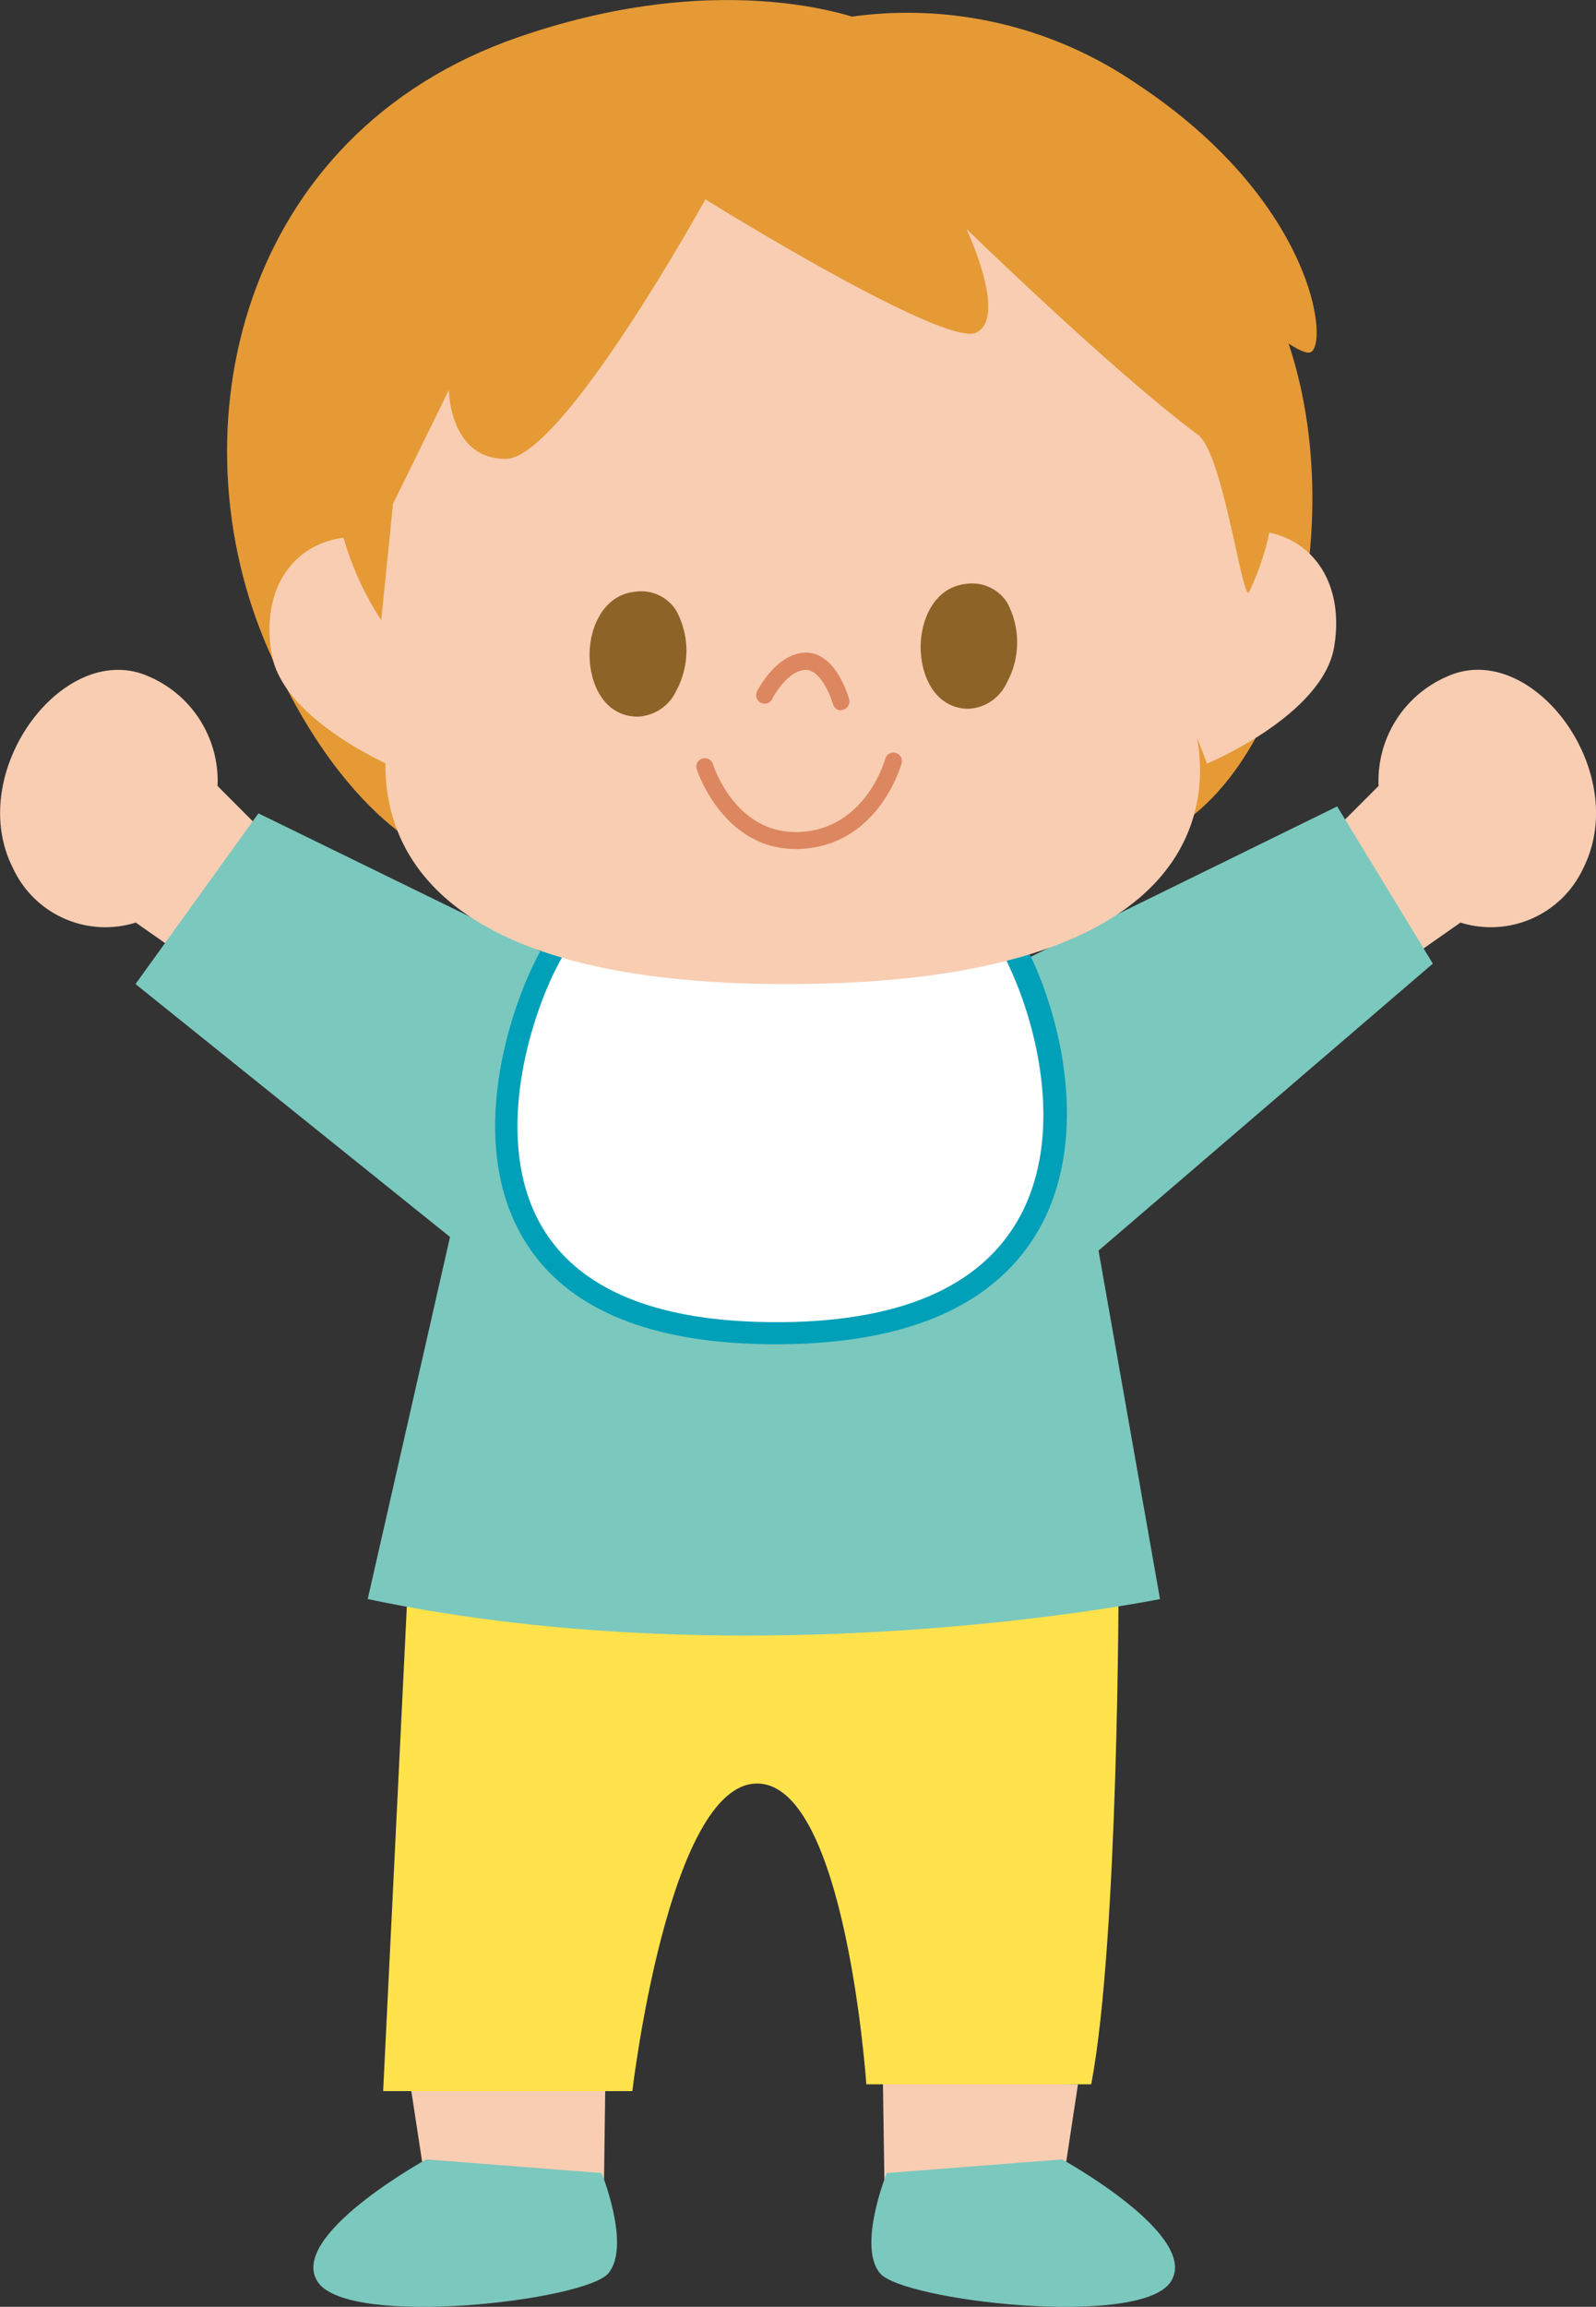 <svg xmlns="http://www.w3.org/2000/svg" viewBox="0 0 124.13 179.33"><rect x="0" y="0" width="124.13" height="179.33" fill="#333333" stroke="none"/><defs><style>.cls-1{fill:#f8cdb2;}.cls-2{fill:#7bc8be;}.cls-3{fill:#ffe24c;}.cls-4{fill:#fff;}.cls-5{fill:#00a0b9;}.cls-6{fill:#e59a36;}.cls-7{fill:#dd8760;}.cls-8{fill:#8e6327;}</style></defs><g id="Layer_2" data-name="Layer 2"><g id="Layer_1-2" data-name="Layer 1"><path class="cls-1" d="M103.5,64.82l3.72-3.72a8.83,8.83,0,0,1,5.31-8.5c6.58-3,14.38,7.36,10.62,14.87a7.92,7.92,0,0,1-9.56,4.25l-5.31,3.72Z"/><path class="cls-1" d="M20.63,64.82,16.92,61.1a8.83,8.83,0,0,0-5.32-8.5C5,49.61-2.78,60,1,67.47a7.92,7.92,0,0,0,9.56,4.25l5.31,3.72Z"/><polygon class="cls-1" points="83.84 162.03 82.63 170 68.79 170 68.67 161.85 83.84 162.03"/><path class="cls-2" d="M82.61,167.87s10.89,6,8.41,9.56-20.81,1.42-22.58-.71.53-7.79.53-7.79Z"/><polygon class="cls-1" points="31.91 162.03 33.13 170 46.97 170 47.08 161.85 31.91 162.03"/><path class="cls-2" d="M33.15,167.87s-10.89,6-8.41,9.56,20.81,1.42,22.58-.71-.53-7.79-.53-7.79Z"/><path class="cls-3" d="M87,122.72s0,28.15-2.13,39.31H67.38s-1.6-23.38-8.5-23.38-9.7,23.91-9.7,23.91H29.8l2-40.9Z"/><path class="cls-2" d="M78,75.44l26-12.75,7.44,12.22-26,22.31,4.78,27.09s-31.34,6.38-61.62,0L35,96.16,10.54,76.5,20.1,63.23l25,12.21Z"/><path class="cls-4" d="M77.57,71.7c5.09,7.13,11.76,32.13-17.6,31.92S40.1,77.55,43.8,72.68Z"/><path class="cls-5" d="M60.34,104.5H60c-10.2-.07-16.87-3.17-19.84-9.22-4.09-8.32.41-19.76,3-23.13a.91.91,0,0,1,.68-.35l33.76-1a.93.93,0,0,1,.75.37c3.53,5,6.84,16,2.71,23.93C77.77,101.34,70.82,104.5,60.34,104.5ZM44.26,73.55c-2.33,3.4-6.12,13.69-2.55,21,2.65,5.39,8.8,8.16,18.27,8.23,10,.09,16.52-2.77,19.46-8.43,3.8-7.33.47-17.48-2.32-21.72Z"/><path class="cls-6" d="M67.48,1.71S56.86-2.82,40.34,2.88C18.62,10.37,13.4,33.41,20.86,50.48,27.18,64.93,35.17,67,35.17,67s49.55.46,54.78-1.86c11.22-5,16-28.25,8.5-42.63S67.48,1.71,67.48,1.71Z"/><path class="cls-1" d="M64.31,8.42c17,1.27,26.42,10.4,31,23.84a27.33,27.33,0,0,1-2.62,23.49s7.93,20.87-31.87,20.75-29.7-23.09-29.7-23.09A25.64,25.64,0,0,1,31,28.33C39.41,13.13,56.23,7.81,64.31,8.42Z"/><path class="cls-1" d="M30.4,42.18C24.62,40.39,20,44.3,21.13,50.86c.95,5.34,10,9,10,9L34,52.35Z"/><path class="cls-1" d="M94.37,41.72c5.75-1.87,10.47,2,9.4,8.54-.87,5.36-9.89,9.1-9.89,9.1L91,51.94Z"/><path class="cls-7" d="M65.41,55.22a.65.65,0,0,1-.63-.49c-.19-.69-1-2.65-2.1-2.65h0c-1.22,0-2.3,1.62-2.61,2.24a.66.66,0,1,1-1.18-.59c.06-.12,1.49-2.94,3.78-3h0c2.37,0,3.33,3.48,3.37,3.63a.66.66,0,0,1-.46.81Z"/><path class="cls-8" d="M78.34,46.86a3.22,3.22,0,0,0-3.18-1.47c-2.45.23-3.64,2.78-3.55,5.18.09,2.23,1.26,4.49,3.68,4.53h0a3.45,3.45,0,0,0,3-2A6.53,6.53,0,0,0,78.34,46.86Z"/><path class="cls-8" d="M49.41,46c-2.45.23-3.64,2.78-3.55,5.18.09,2.23,1.26,4.49,3.68,4.53h.05a3.45,3.45,0,0,0,3-2,6.53,6.53,0,0,0,0-6.25A3.21,3.21,0,0,0,49.41,46Z"/><path class="cls-7" d="M61.88,66c-5.68,0-7.67-6.14-7.69-6.2a.66.66,0,1,1,1.26-.4c.07.22,1.73,5.28,6.43,5.28h.17c5.31-.14,6.8-5.69,6.82-5.75a.66.66,0,0,1,1.27.33c0,.07-1.76,6.58-8.06,6.74Z"/><path class="cls-6" d="M63.81,1.73a31.53,31.53,0,0,1,24.5,4.72c14,9.2,15.07,20.44,13.6,20.94s-10.57-8.24-10.57-8.24S103.9,31.78,97.16,46c-.51,1.07-2-10.75-4-12.21-6.44-4.76-18-16-18-16s3.23,6.82.79,8.06S54.86,15.5,54.86,15.5,43.75,35.64,39.35,35.67s-4.44-5.35-4.44-5.35l-4.34,8.84-.92,9.05a23.61,23.61,0,0,1-3.77-14.89C26.79,25,38.11-.53,63.81,1.73Z"/></g></g></svg>